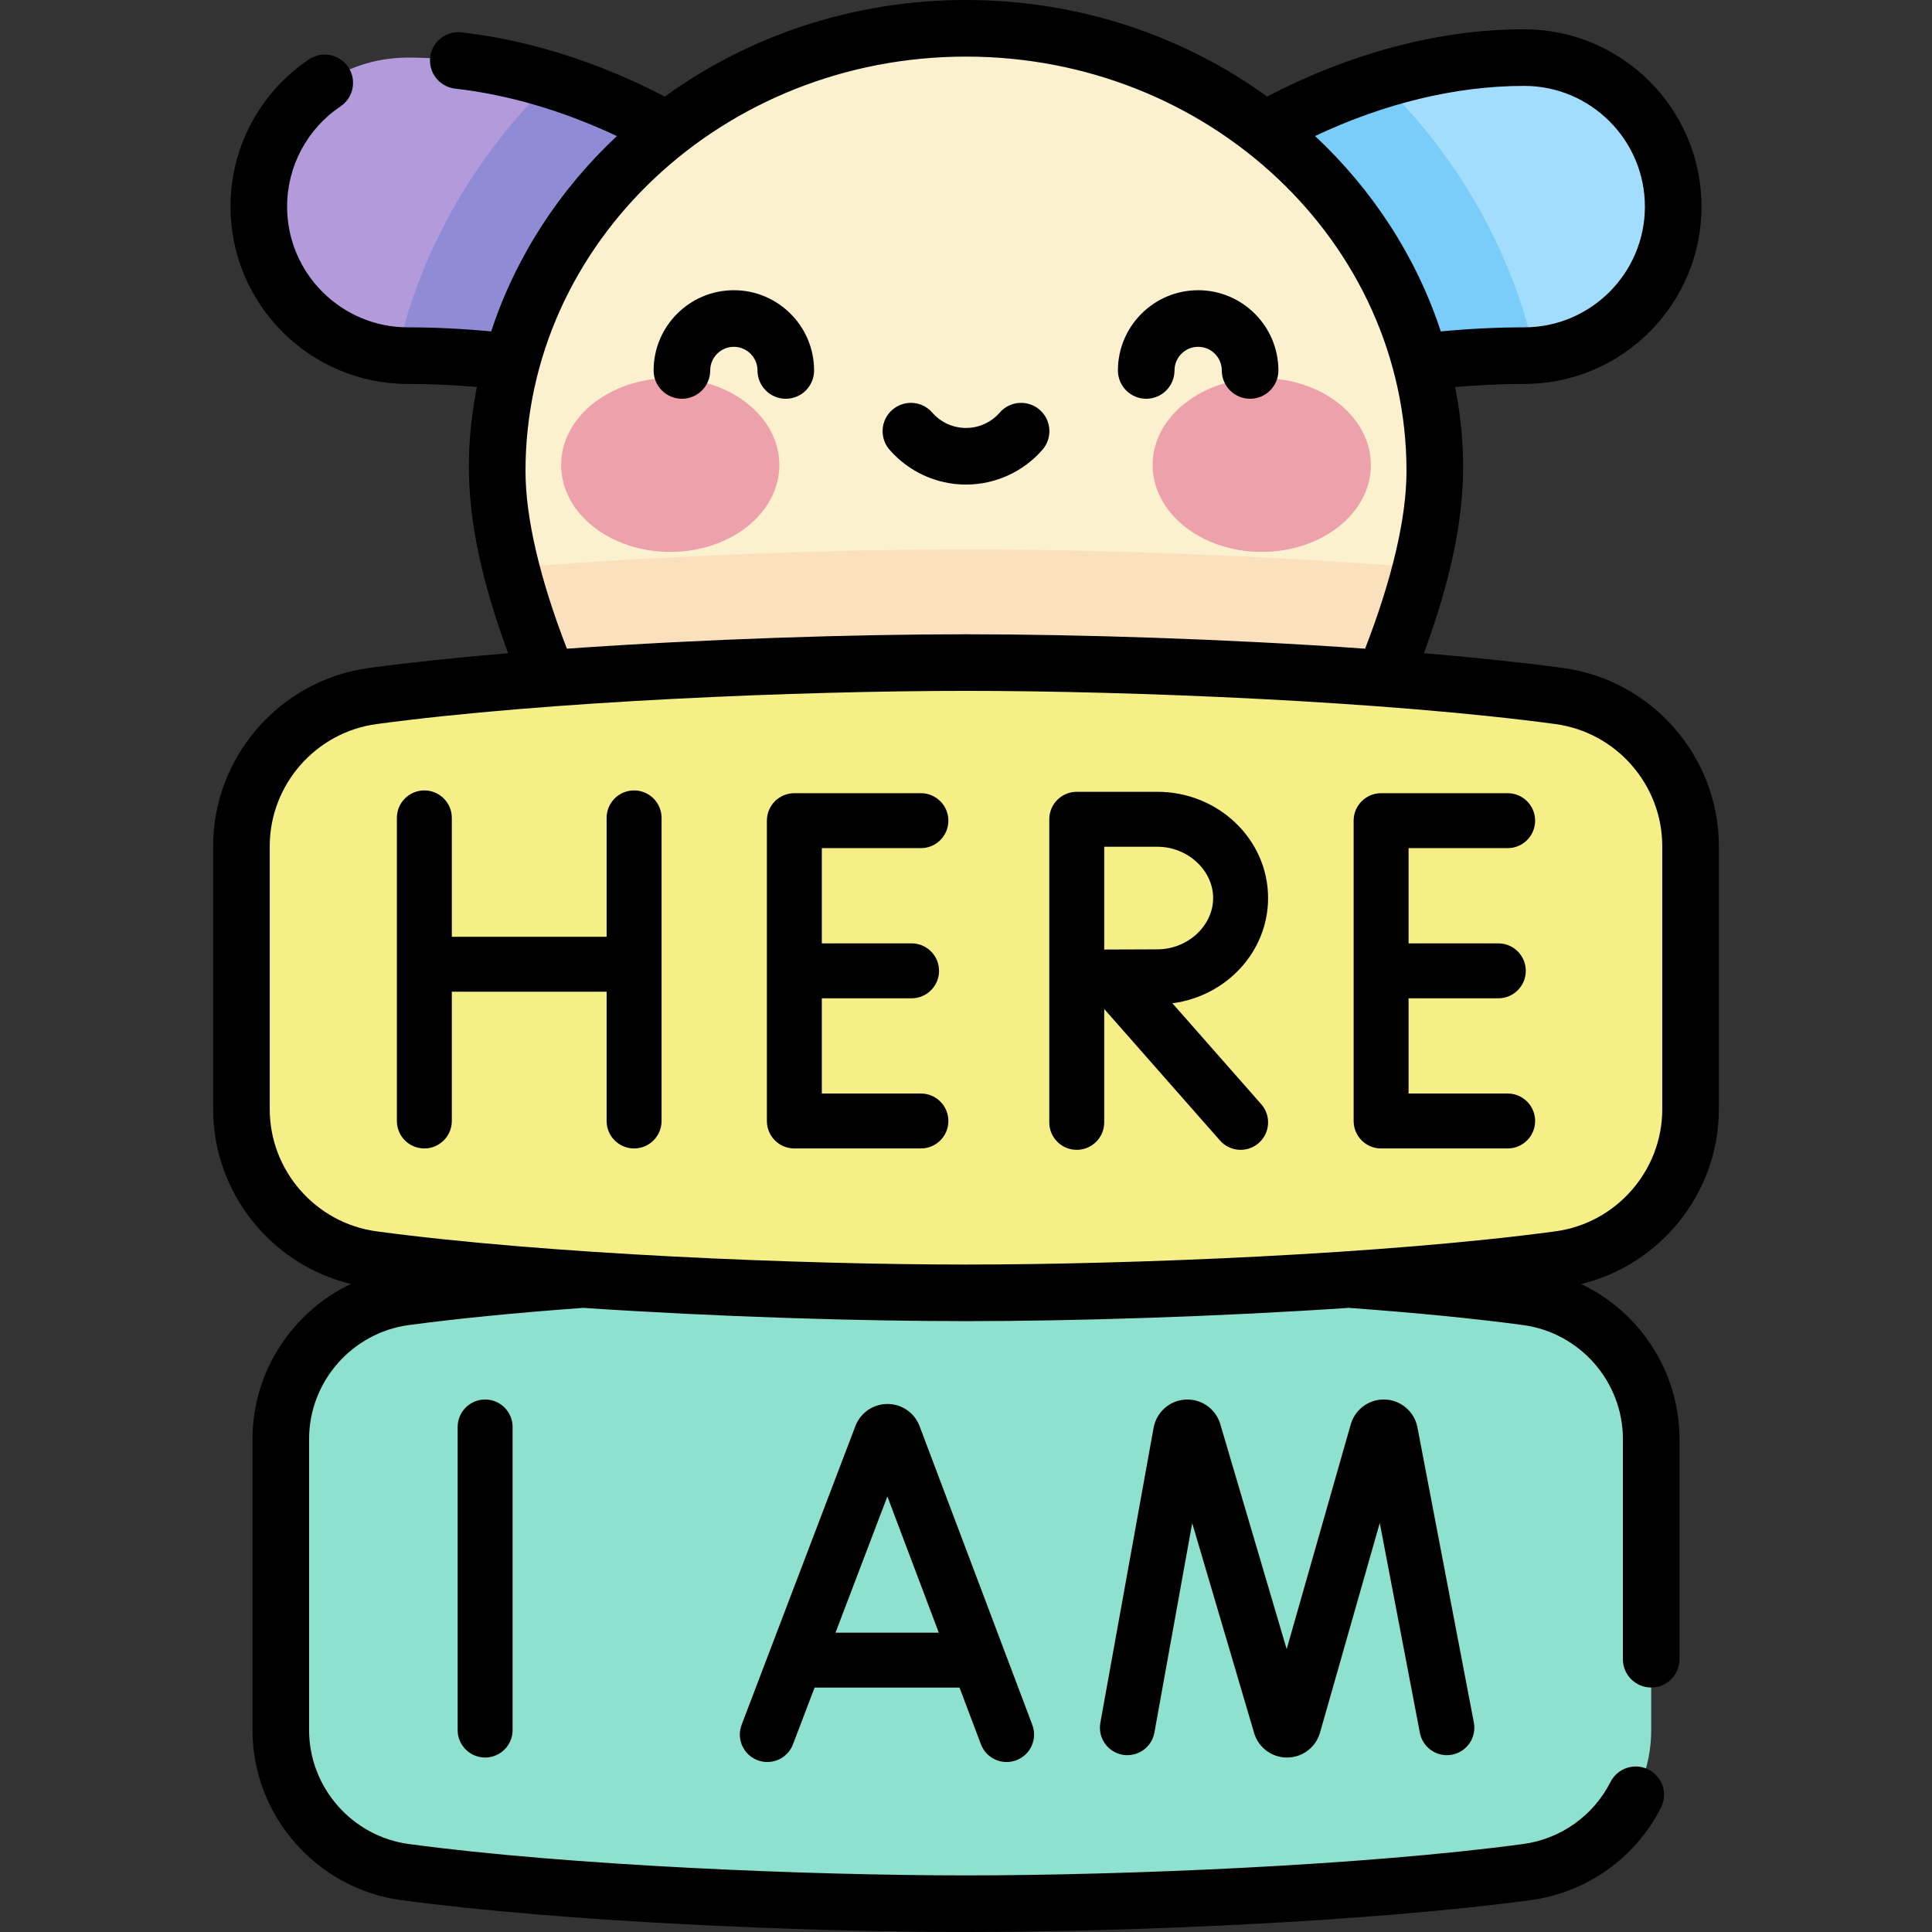 <svg id="Capa_1" enable-background="new 0 0 512 512" height="512" viewBox="0 0 512 512" width="512" xmlns="http://www.w3.org/2000/svg"><rect x="0" y="0" width="512" height="512" fill="#333333" stroke="none"/><g><path d="m205.549 119.263c-20.594-16.259-62.867-25.015-97.47-25.015-21.811 0-39.493-17.682-39.493-39.493s17.682-39.493 39.493-39.493c41.468 0 83.379 22.708 109.393 50.89z" fill="#b39bdb"/><path d="m306.451 119.263c20.594-16.259 62.867-25.015 97.47-25.015 21.811 0 39.493-17.682 39.493-39.493s-17.682-39.493-39.493-39.493c-41.468 0-83.379 22.708-109.393 50.89z" fill="#a2ddfd"/><path d="m406.857 94.129c-6.246-28.029-20.858-53.134-41.215-72.808-27.69 8.579-53.18 25.403-71.114 44.831l11.923 53.112c20.594-16.259 62.867-25.015 97.47-25.015.989 0 1.965-.049 2.936-.12z" fill="#7acdf9"/><path d="m105.143 94.129c.97.071 1.947.12 2.936.12 34.603 0 76.875 8.756 97.47 25.015l11.923-53.112c-17.934-19.428-43.423-36.252-71.114-44.831-20.357 19.674-34.969 44.778-41.215 72.808z" fill="#8f8bd5"/><path d="m131.763 124.838c0 52.461 62.118 160.415 124.237 193.982 62.118-33.567 124.237-141.521 124.237-193.982 0-64.804-55.623-117.338-124.237-117.338s-124.237 52.534-124.237 117.338z" fill="#fbf1cf"/><path d="m376.576 150.473c-40.846-3.331-87.407-4.887-120.576-4.887s-79.73 1.556-120.576 4.887c14.174 56.283 67.372 139.597 120.576 168.347 53.204-28.75 106.401-112.064 120.576-168.347z" fill="#fae0bd"/><path d="m74.414 458.483c0 19.027 14.078 35.096 32.935 37.636 39.881 5.372 102.584 8.381 148.651 8.381s108.77-3.009 148.651-8.381c18.856-2.54 32.935-18.609 32.935-37.636v-77.124c0-19.027-14.078-35.096-32.935-37.636-39.881-5.372-102.584-8.381-148.651-8.381s-108.77 3.009-148.651 8.381c-18.856 2.54-32.935 18.609-32.935 37.636z" fill="#8de1ce"/><path d="m63.985 293.957c0 20.119 14.887 37.111 34.826 39.797 42.172 5.68 108.476 8.862 157.189 8.862s115.017-3.182 157.189-8.862c19.939-2.686 34.826-19.678 34.826-39.797v-69.711c0-20.119-14.887-37.111-34.826-39.797-42.172-5.68-108.476-8.862-157.189-8.862s-115.017 3.182-157.189 8.862c-19.939 2.686-34.826 19.678-34.826 39.797z" fill="#f6ee86"/><g><g fill="#eda1ab"><ellipse cx="177.623" cy="123.236" rx="28.919" ry="23.03"/><ellipse cx="334.377" cy="123.236" rx="28.92" ry="23.03"/></g></g><path d="m256 128.415c7.763 0 15.146-3.362 20.255-9.225 2.722-3.122 2.397-7.86-.726-10.582s-7.86-2.397-10.581.726c-2.261 2.593-5.522 4.08-8.948 4.08s-6.688-1.487-8.948-4.08c-2.72-3.122-7.459-3.447-10.581-.726-3.123 2.722-3.447 7.459-.726 10.582 5.11 5.863 12.492 9.225 20.255 9.225zm-12.394 249.295c-1.408-3.427-4.711-5.64-8.416-5.64h-.009c-3.708.003-7.012 2.223-8.416 5.656-.022.055-.044.109-.064.164l-30.161 79.191c-1.431 3.758.455 7.964 4.213 9.395 3.752 1.43 7.963-.454 9.394-4.212l5.726-15.034h38.41l5.666 15.013c1.424 3.774 5.631 5.656 9.382 4.241 3.761-1.42 5.66-5.62 4.24-9.382l-29.887-79.194c-.024-.067-.05-.133-.078-.198zm-22.187 54.958 13.747-36.095 13.622 36.095zm234.097-138.711v-69.711c0-23.752-17.766-44.057-41.325-47.23-11.144-1.501-23.659-2.8-36.848-3.909 11.589-31.587 12.064-50.78 8.29-70.548 6.221-.528 12.348-.81 18.289-.81 25.913 0 46.994-21.081 46.994-46.993s-21.082-46.994-46.995-46.994c-22.285 0-45.737 6.154-68.107 17.83-22.164-16.045-49.833-25.592-79.814-25.592-29.984 0-57.654 9.549-79.82 25.596-17.52-9.13-36.052-14.998-53.883-17.019-4.116-.465-7.831 2.492-8.297 6.608-.467 4.116 2.491 7.831 6.607 8.297 14.094 1.598 28.737 5.916 42.88 12.573-15.218 14.242-26.81 31.956-33.314 51.776-7.513-.711-14.923-1.083-22.094-1.083-17.642 0-31.994-14.352-31.994-31.993 0-10.671 5.295-20.603 14.164-26.569 3.437-2.312 4.349-6.973 2.036-10.41-2.312-3.437-6.973-4.349-10.409-2.037-13.019 8.758-20.791 23.343-20.791 39.016 0 25.912 21.081 46.993 46.994 46.993 5.94 0 12.069.283 18.289.807-3.782 19.809-3.281 39.024 8.285 70.551-13.187 1.109-25.701 2.409-36.843 3.909-23.56 3.173-41.325 23.478-41.325 47.23v69.711c0 22.097 15.38 41.202 36.493 46.314-15.501 7.372-26.063 23.202-26.063 41.088v77.124c0 22.665 16.953 42.04 39.434 45.069 43.092 5.805 107.783 8.449 149.651 8.449 41.869 0 106.559-2.644 149.652-8.448 14.847-2 27.756-11.167 34.53-24.522 1.874-3.694.398-8.207-3.295-10.082-3.692-1.872-8.208-.399-10.082 3.296-4.543 8.954-13.199 15.102-23.155 16.442-42.409 5.712-106.265 8.314-147.65 8.314s-105.241-2.602-147.65-8.314c-15.07-2.03-26.436-15.014-26.436-30.203v-77.124c0-15.189 11.365-28.173 26.436-30.203 12.787-1.722 28.338-3.256 46.222-4.559 35.523 2.391 73.333 3.519 101.428 3.519s65.905-1.128 101.428-3.519c17.884 1.303 33.435 2.837 46.222 4.559 15.07 2.03 26.436 15.014 26.436 30.203v58.352c0 4.142 3.357 7.5 7.5 7.5s7.5-3.358 7.5-7.5v-58.352c0-17.887-10.563-33.717-26.063-41.088 21.113-5.111 36.493-24.216 36.493-46.314zm-51.595-271.195c17.642 0 31.994 14.352 31.994 31.993s-14.353 31.993-31.994 31.993c-7.171 0-14.58.372-22.094 1.083-6.506-19.824-18.101-37.541-33.323-51.785 18.447-8.705 37.418-13.284 55.417-13.284zm-147.921-7.762c64.368 0 116.736 49.273 116.736 109.838 0 12.337-3.785 28.532-10.964 47.067-36.76-2.597-76.529-3.818-105.772-3.818s-69.012 1.221-105.773 3.818c-7.178-18.534-10.964-34.73-10.964-47.067.001-60.565 52.369-109.838 116.737-109.838zm184.516 278.957c0 16.275-12.178 30.189-28.327 32.364-44.861 6.043-112.411 8.795-156.189 8.795s-111.327-2.752-156.189-8.795c-16.149-2.175-28.327-16.088-28.327-32.364v-69.711c0-16.275 12.178-30.189 28.327-32.364 44.865-6.043 112.413-8.795 156.189-8.795s111.323 2.753 156.189 8.795c16.149 2.176 28.327 16.089 28.327 32.365zm-136.758-188.282c4.143 0 7.5-3.358 7.5-7.5 0-3.455 2.811-6.265 6.265-6.265s6.265 2.811 6.265 6.265c0 4.142 3.357 7.5 7.5 7.5s7.5-3.358 7.5-7.5c0-11.726-9.539-21.265-21.265-21.265s-21.265 9.54-21.265 21.265c0 4.142 3.357 7.5 7.5 7.5zm-182.475 272.487v80.322c0 4.021 3.259 7.28 7.28 7.28s7.28-3.259 7.28-7.28v-80.322c0-4.021-3.259-7.28-7.28-7.28-4.021-.001-7.28 3.259-7.28 7.28zm59.43-272.487c4.143 0 7.5-3.358 7.5-7.5 0-3.455 2.811-6.265 6.265-6.265s6.265 2.811 6.265 6.265c0 4.142 3.357 7.5 7.5 7.5s7.5-3.358 7.5-7.5c0-11.726-9.539-21.265-21.265-21.265-11.725 0-21.265 9.54-21.265 21.265 0 4.142 3.357 7.5 7.5 7.5zm186.504 265.221c-4.12-.229-7.889 2.348-9.162 6.274-.027.083-.053.166-.077.25l-16.997 59.623-17.613-59.7c-.025-.087-.053-.173-.081-.26-1.316-3.914-5.104-6.452-9.23-6.177-4.119.276-7.541 3.301-8.337 7.438l-14.118 78.219c-.714 3.957 1.915 7.743 5.872 8.458 3.952.711 7.744-1.914 8.458-5.872l10.017-55.502 16.421 55.66c.026.088.053.174.082.261 1.247 3.712 4.708 6.196 8.62 6.196h.05c3.932-.021 7.388-2.549 8.602-6.289.027-.082.052-.166.076-.249l15.856-55.624 10.63 55.621c.755 3.95 4.574 6.536 8.517 5.784 3.949-.754 6.539-4.568 5.783-8.517l-14.97-78.331c-.823-4.044-4.278-7.031-8.399-7.263zm-199.177-161.427c-4.021 0-7.28 3.26-7.28 7.28v31.503h-41.024v-31.503c0-4.021-3.259-7.28-7.28-7.28s-7.28 3.26-7.28 7.28v80.322c0 4.021 3.259 7.28 7.28 7.28s7.28-3.259 7.28-7.28v-34.258h41.024v34.258c0 4.021 3.259 7.28 7.28 7.28s7.28-3.259 7.28-7.28v-80.322c.001-4.021-3.258-7.28-7.28-7.28zm231.504 15.294c4.021 0 7.28-3.26 7.28-7.28s-3.259-7.28-7.28-7.28h-33.536c-4.021 0-7.28 3.26-7.28 7.28v79.589c0 4.021 3.259 7.28 7.28 7.28h33.536c4.021 0 7.28-3.259 7.28-7.28s-3.259-7.28-7.28-7.28h-26.255v-25.233h23.782c4.021 0 7.28-3.259 7.28-7.28s-3.259-7.28-7.28-7.28h-23.782v-25.234h26.255zm-155.496 0c4.021 0 7.28-3.26 7.28-7.28s-3.259-7.28-7.28-7.28h-33.535c-4.021 0-7.28 3.26-7.28 7.28v79.589c0 4.021 3.259 7.28 7.28 7.28h33.535c4.021 0 7.28-3.259 7.28-7.28s-3.259-7.28-7.28-7.28h-26.255v-25.233h23.782c4.021 0 7.28-3.259 7.28-7.28s-3.259-7.28-7.28-7.28h-23.782v-25.234h26.255zm92.008 13.227c0-15.525-13.16-28.155-29.336-28.155h-21.344v.001c-.009 0-.018-.001-.026-.001-4.021 0-7.28 3.26-7.28 7.28v80.322c0 4.021 3.259 7.28 7.28 7.28s7.28-3.26 7.28-7.28v-30.051l30.681 34.861c2.659 3.022 7.261 3.308 10.275.655 3.018-2.656 3.311-7.257.655-10.275l-23.542-26.749c14.3-1.869 25.357-13.659 25.357-27.888zm-29.336 13.595c-3.243 0-9.279.027-14.09.053v-27.241h14.09c8.009 0 14.776 6.225 14.776 13.594s-6.767 13.594-14.776 13.594z"/></g></svg>
